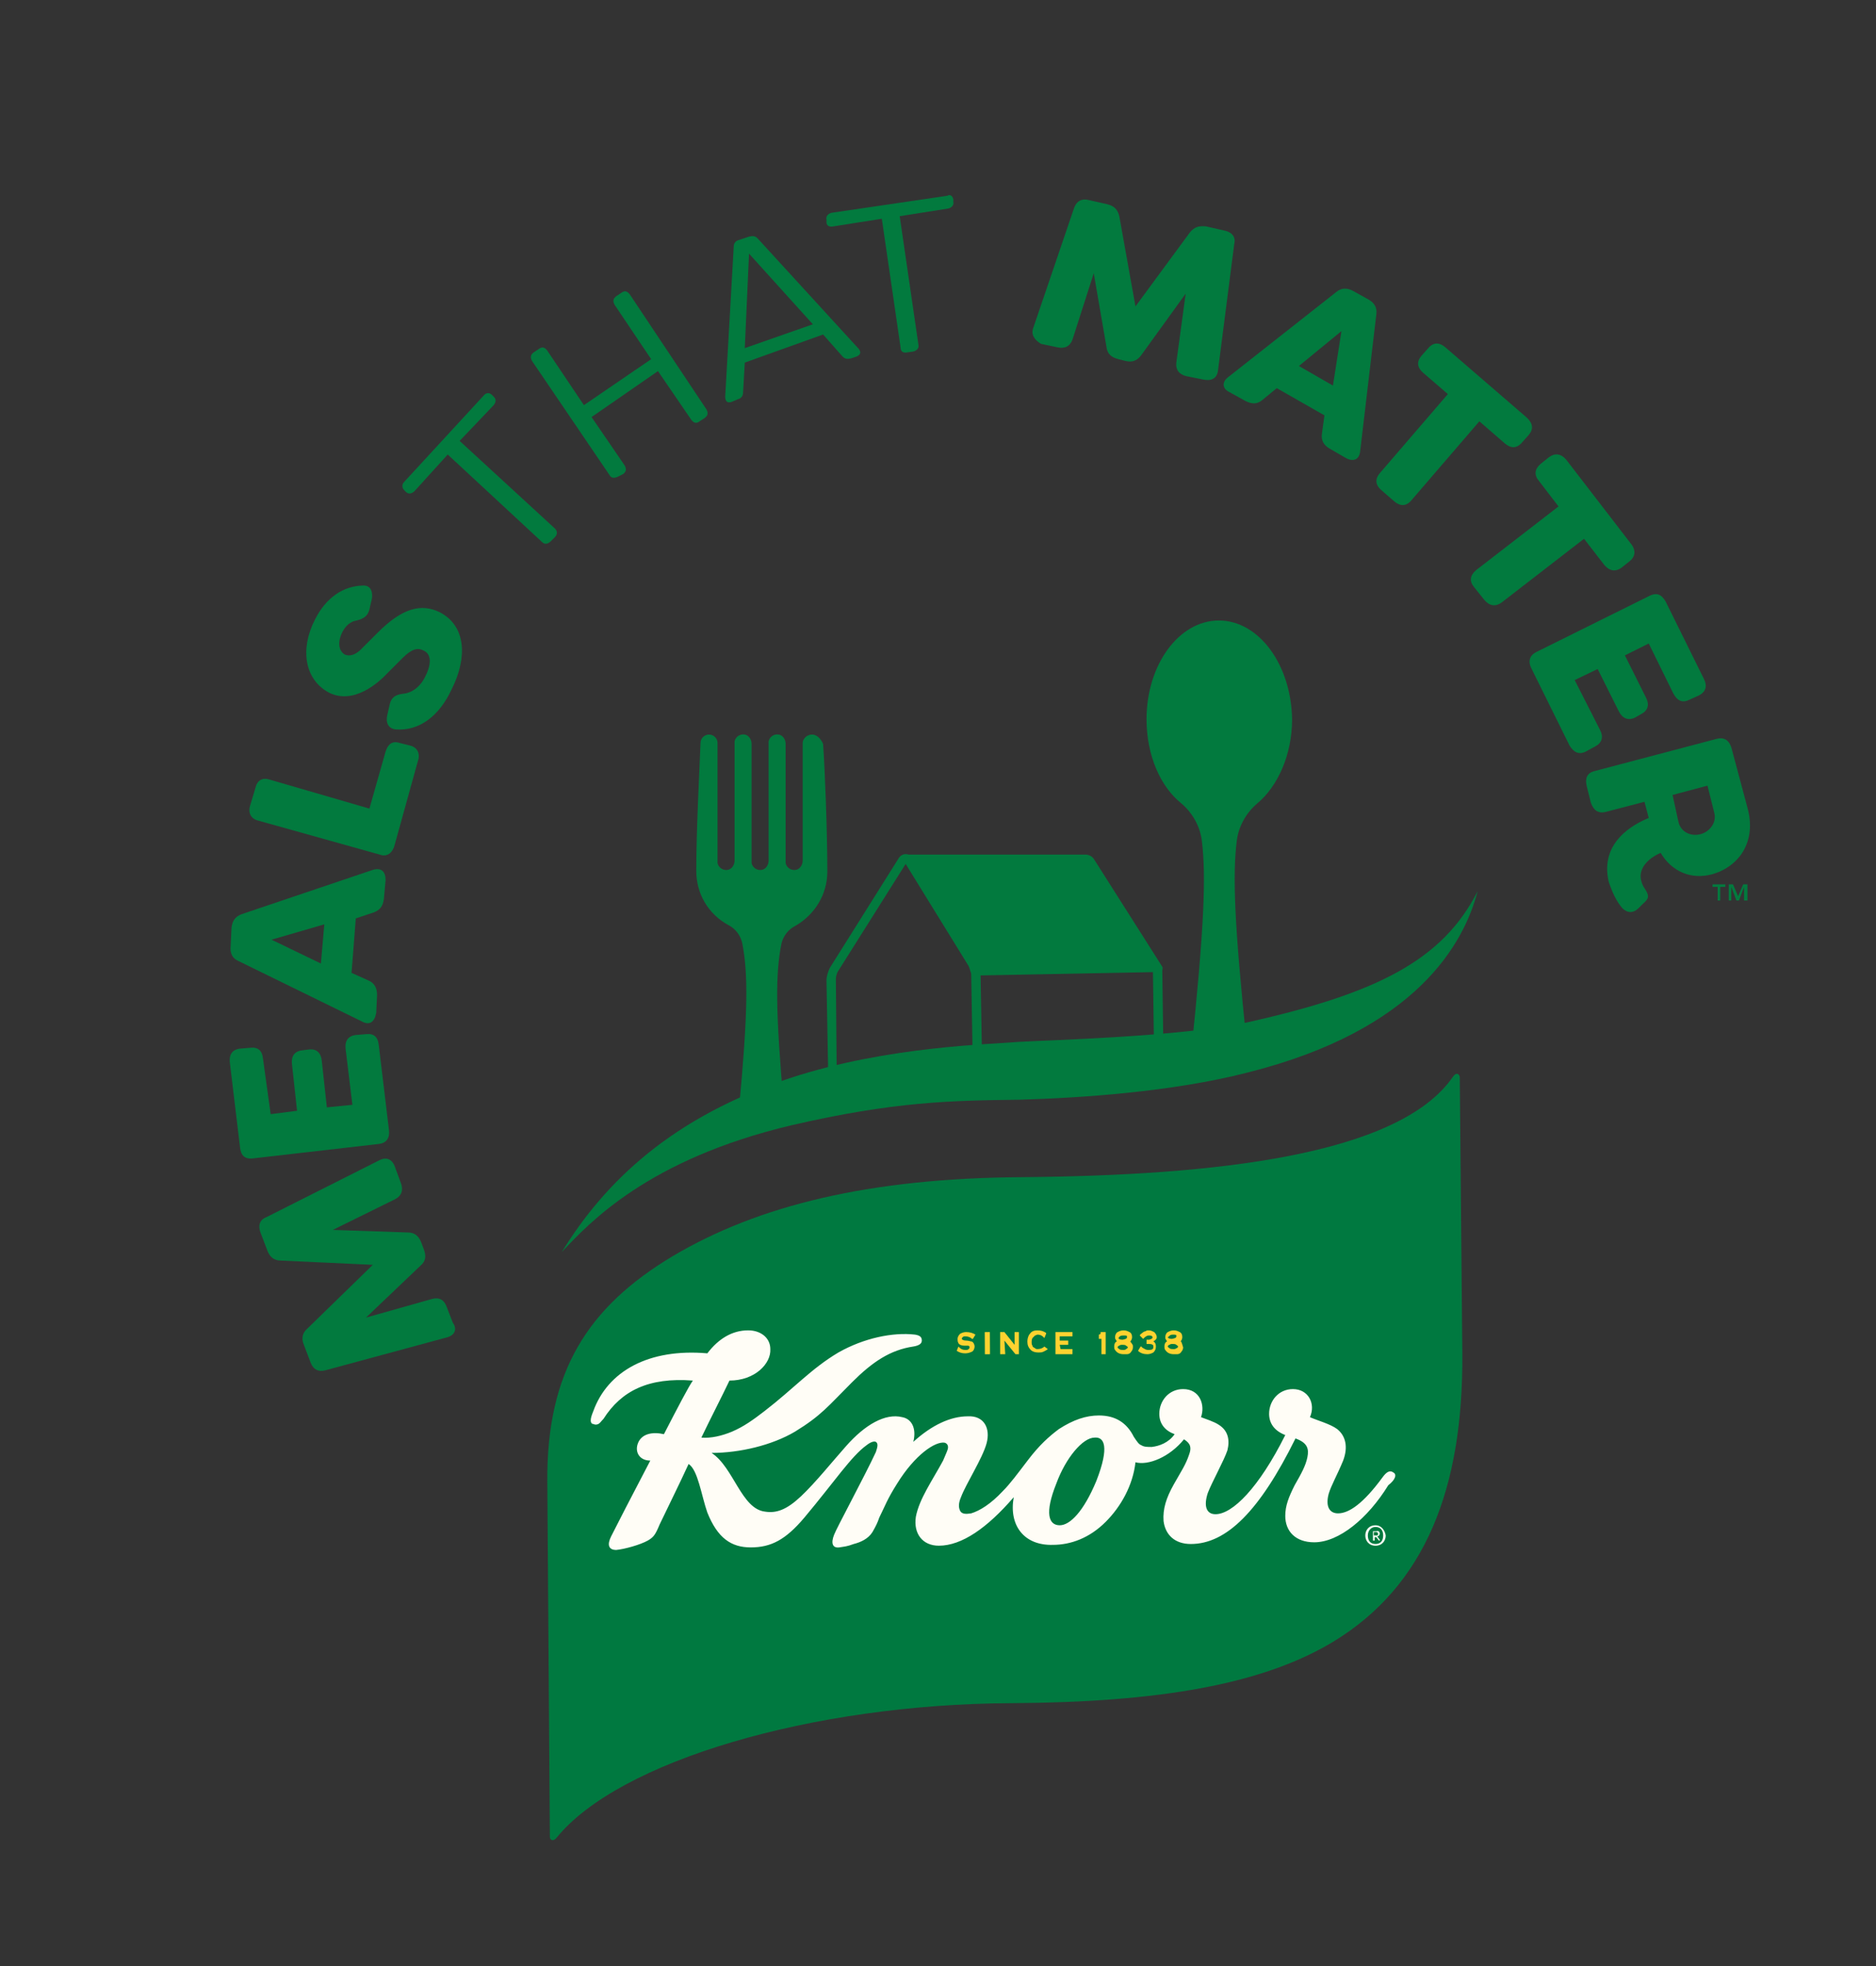 <?xml version="1.0" encoding="utf-8"?>
<!-- Generator: Adobe Illustrator 23.0.6, SVG Export Plug-In . SVG Version: 6.00 Build 0)  -->
<svg version="1.1" id="Layer_1a" xmlns="http://www.w3.org/2000/svg" xmlns:xlink="http://www.w3.org/1999/xlink" x="0px" y="0px"
	 viewBox="0 0 220.4 231" style="enable-background:new 0 0 220.4 231;" xml:space="preserve">
<rect x="0" y="0" width="220.4" height="231" fill="#333333" stroke="none"/>
<style type="text/css">
	.st0{fill:#027A3E;}
	.st1{fill:#FFFDF6;}
	.st2{fill:#FFD230;}
	.st3{clip-path:url(#SVGID_2_);}
	.st4{fill-rule:evenodd;clip-rule:evenodd;fill:#027A3E;}
</style>
<path class="st0" d="M52.6,157.1L38.2,161c-0.8,0.2-1.4-0.1-1.7-0.9l-0.8-2.1c-0.3-0.7-0.2-1.4,0.4-1.9l7.7-7.5L33,148.1
	c-0.8,0-1.3-0.4-1.6-1.2l-0.8-2.1c-0.3-0.8-0.1-1.5,0.7-1.8l13.3-6.7c0.8-0.4,1.5-0.1,1.8,0.8l0.7,1.9c0.3,0.8,0.1,1.5-0.7,1.9
	l-7.3,3.6l8.8,0.3c0.8,0,1.3,0.4,1.6,1.2l0.3,0.8c0.3,0.8,0.2,1.4-0.4,1.9l-6.4,6.1l7.8-2.2c0.8-0.2,1.4,0.1,1.7,1l0.7,1.8
	C53.7,156.1,53.5,156.8,52.6,157.1z"/>
<path class="st0" d="M31.8,130.9l3.1-0.4l-0.6-5.5c-0.1-0.9,0.3-1.5,1.2-1.6l0.8-0.1c0.9-0.1,1.4,0.4,1.5,1.3l0.6,5.5l3-0.3
	l-0.8-6.6c-0.1-0.9,0.3-1.5,1.2-1.6l1.2-0.1c0.9-0.1,1.4,0.3,1.5,1.3l1.2,10c0.1,0.9-0.3,1.5-1.2,1.6l-14.8,1.7
	c-0.9,0.1-1.4-0.3-1.5-1.3l-1.2-10c-0.1-0.9,0.3-1.5,1.2-1.6l1.2-0.1c0.9-0.1,1.4,0.3,1.5,1.3L31.8,130.9z"/>
<path class="st0" d="M42.5,120L28,112.9c-0.7-0.3-1-0.9-0.9-1.8l0.1-2.1c0.1-0.8,0.4-1.3,1.2-1.6l15.4-5.2c1-0.3,1.5,0.2,1.5,1.2
	l-0.2,2.2c-0.1,0.8-0.4,1.3-1.2,1.6l-2.1,0.7l-0.5,6.4l2,0.9c0.7,0.3,1,0.9,1,1.7l-0.1,2.1C44,120.1,43.4,120.5,42.5,120z
	 M38.1,108.6l-6.2,1.8l5.8,2.8L38.1,108.6z"/>
<path class="st0" d="M44.6,100.4l-14.3-4c-0.8-0.2-1.2-0.9-0.9-1.8l0.6-2c0.2-0.9,0.8-1.3,1.7-1L43.4,95l1.9-6.7
	c0.3-0.9,0.8-1.3,1.7-1l1.2,0.3c0.8,0.2,1.2,0.9,0.9,1.8l-2.8,10.1C46,100.3,45.4,100.7,44.6,100.4z"/>
<path class="st0" d="M46.5,85.7c-0.9-0.1-1.2-0.8-1-1.7l0.3-1.3c0.2-0.8,0.7-1.1,1.6-1.2c1-0.1,2-0.8,2.6-2.1c0.7-1.4,0.7-2.6-0.3-3
	c-0.6-0.3-1.3-0.2-2.4,0.9l-1.7,1.7c-1.1,1.2-4,3.8-6.9,2.4c-2.9-1.5-3.5-5.1-1.7-8.6c1.3-2.6,3.3-3.9,5.5-4c1-0.1,1.3,0.6,1.2,1.5
	l-0.3,1.3c-0.2,0.8-0.7,1.1-1.5,1.3c-0.7,0.1-1.3,0.6-1.7,1.4c-0.5,1-0.5,2.1,0.3,2.6c0.5,0.2,1.2,0.2,2.2-0.9l1.7-1.7
	c2.9-2.9,5.1-3.4,7.2-2.4c3.2,1.6,3.3,5.4,1.5,9C51.6,84.2,49.2,85.9,46.5,85.7z"/>
<path class="st0" d="M57.8,46.4l0.2,0.2c0.3,0.3,0.3,0.6,0,1L54,51.8l11.2,10.3c0.3,0.3,0.3,0.7,0,1l-0.5,0.5
	c-0.3,0.3-0.7,0.4-1,0.1L52.6,53.4l-3.9,4.3c-0.3,0.3-0.7,0.4-1,0.1l-0.2-0.2c-0.3-0.3-0.3-0.7,0-1l9.3-10.1
	C57.1,46.1,57.5,46.1,57.8,46.4z"/>
<path class="st0" d="M71.6,55.8l-9.1-13.4c-0.2-0.4-0.2-0.7,0.2-1l0.6-0.4c0.4-0.3,0.7-0.2,1,0.2l4.3,6.4l7.9-5.4l-4.3-6.4
	c-0.2-0.4-0.2-0.7,0.2-1l0.6-0.4c0.4-0.3,0.7-0.2,1,0.2L83,48.1c0.2,0.4,0.2,0.7-0.2,1l-0.6,0.4c-0.4,0.3-0.7,0.2-1-0.2l-3.9-5.7
	L69.5,49l3.9,5.7c0.2,0.4,0.2,0.7-0.2,1L72.6,56C72.2,56.2,71.8,56.2,71.6,55.8z"/>
<path class="st0" d="M85.2,46.6l1-17.6c0-0.4,0.2-0.7,0.6-0.8l1.2-0.4c0.4-0.1,0.7-0.1,1,0.2l11.9,13c0.3,0.4,0.2,0.7-0.3,0.9
	l-0.6,0.2c-0.4,0.1-0.7,0.1-1-0.2l-2.3-2.6l-9.2,3.3l-0.2,3.5c0,0.4-0.2,0.7-0.6,0.8L86,47.2C85.5,47.4,85.2,47.2,85.2,46.6z
	 M95.5,38.1L88,29.8l-0.5,11.1L95.5,38.1z"/>
<path class="st0" d="M112,23.4l0,0.3c0.1,0.4-0.2,0.7-0.6,0.8l-5.7,0.9l2.2,15.1c0.1,0.4-0.2,0.7-0.6,0.8l-0.7,0.1
	c-0.5,0.1-0.8-0.1-0.8-0.6l-2.2-15.1l-5.7,0.9c-0.5,0.1-0.8-0.1-0.8-0.5l0-0.3c-0.1-0.4,0.2-0.7,0.6-0.8l13.6-2
	C111.6,22.8,111.9,23,112,23.4z"/>
<path class="st0" d="M121.4,38.5l4.8-14.1c0.3-0.8,0.9-1.1,1.7-0.9l2.2,0.5c0.8,0.2,1.2,0.6,1.4,1.4l1.9,10.6l6.4-8.7
	c0.5-0.6,1-0.8,1.9-0.7l2.2,0.5c0.9,0.2,1.3,0.8,1.1,1.6l-1.9,14.8c-0.1,0.9-0.7,1.3-1.7,1.1l-2-0.4c-0.9-0.2-1.3-0.8-1.2-1.6
	l1.1-8.1l-5.2,7.2c-0.5,0.7-1.1,0.9-1.9,0.7l-0.8-0.2c-0.8-0.2-1.3-0.6-1.4-1.4l-1.5-8.7l-2.5,7.8c-0.3,0.8-0.9,1.1-1.8,0.9
	l-1.9-0.4C121.5,39.9,121.1,39.3,121.4,38.5z"/>
<path class="st0" d="M144.3,44.3l12.7-10c0.6-0.5,1.3-0.5,2-0.1l1.8,1c0.7,0.4,1,1,0.9,1.7l-1.9,16.1c-0.1,1-0.8,1.3-1.7,0.8
	l-1.9-1.1c-0.7-0.4-1-1-0.9-1.7l0.3-2.2l-5.6-3.2l-1.7,1.4c-0.6,0.5-1.2,0.5-2,0.1l-1.8-1C143.6,45.7,143.5,44.9,144.3,44.3z
	 M156.6,45.3l1-6.4l-5,4.1L156.6,45.3z"/>
<path class="st0" d="M179.6,51.1l-0.8,0.9c-0.6,0.7-1.3,0.7-2,0.1l-3-2.6l-8,9.3c-0.6,0.7-1.3,0.7-2,0.1l-1.5-1.3
	c-0.7-0.6-0.8-1.3-0.2-2l8-9.3l-2.9-2.5c-0.7-0.6-0.8-1.3-0.2-2l0.8-0.9c0.6-0.7,1.3-0.7,2-0.1l9.5,8.2
	C180.1,49.7,180.2,50.4,179.6,51.1z"/>
<path class="st0" d="M191.5,65.9l-1,0.8c-0.7,0.5-1.4,0.4-2-0.3l-2.4-3.1l-9.7,7.5c-0.7,0.5-1.4,0.4-2-0.3l-1.2-1.5
	c-0.6-0.7-0.5-1.4,0.2-2l9.7-7.5l-2.3-3c-0.6-0.7-0.5-1.4,0.2-2l1-0.8c0.7-0.5,1.4-0.4,2,0.3l7.7,10
	C192.2,64.7,192.1,65.4,191.5,65.9z"/>
<path class="st0" d="M193.7,75.6l-2.8,1.4l2.5,5c0.4,0.8,0.2,1.5-0.6,1.9l-0.7,0.4c-0.8,0.4-1.5,0.1-1.9-0.7l-2.5-5l-2.7,1.3l3,5.9
	c0.4,0.8,0.2,1.5-0.6,1.9l-1.1,0.6c-0.8,0.4-1.4,0.1-1.9-0.7l-4.5-9.1c-0.4-0.8-0.2-1.5,0.6-1.9l13.3-6.6c0.8-0.4,1.4-0.2,1.9,0.7
	l4.5,9.1c0.4,0.8,0.2,1.5-0.6,1.9l-1.1,0.5c-0.8,0.4-1.4,0.2-1.9-0.7L193.7,75.6z"/>
<path class="st0" d="M193.7,96.1l-0.5-1.9l-4.6,1.2c-0.8,0.2-1.4-0.2-1.7-1.1l-0.5-2c-0.2-0.9,0.1-1.5,0.9-1.7l14.4-3.8
	c0.8-0.2,1.4,0.1,1.7,1l1.9,7.1c1.1,4-1,6.9-4.1,7.8c-2.5,0.7-4.8-0.3-6.1-2.5c-1.6,0.7-2.6,1.9-2.3,3.2c0.1,0.5,0.3,0.8,0.5,1.1
	c0.5,0.8,0.4,1.1-0.3,1.7l-0.5,0.5c-0.6,0.6-1.3,0.6-1.9,0c-0.7-0.8-1.2-1.9-1.6-3.1C187.9,98.9,192,96.8,193.7,96.1z M197.2,96.6
	c0.3,1.2,1.5,1.7,2.6,1.4c1.1-0.3,1.9-1.4,1.6-2.5l-0.8-3.2l-4.1,1.1L197.2,96.6z"/>
<g>
	<defs>
		<path id="XMLID_25_" d="M171.5,126.6c0-0.4-0.4-0.7-0.8-0.1c-6.4,9.3-28.2,11.6-50.5,11.8c-18,0.1-31.1,3.3-41.2,9.3
			c-10,6-14.8,13.6-14.7,26.5l0.3,41.7c0,0.4,0.4,0.6,0.8,0.1c7.3-9,30-15.7,53.4-15.8c17.4-0.1,29.5-2.2,37.8-7.2
			c10.9-6.6,15.3-18.1,15.2-33.8L171.5,126.6z"/>
	</defs>
	<use xlink:href="#XMLID_25_"  style="overflow:visible;fill:#007940;"/>
	<clipPath id="XMLID_2_">
		<use xlink:href="#XMLID_25_"  style="overflow:visible;"/>
	</clipPath>
</g>
<g>
	<path class="st1" d="M161.8,180.5c0.2,0,0.3-0.2,0.3-0.3c0-0.2-0.1-0.4-0.4-0.3l-0.4,0c0,0,0,0,0,0.1l0,1c0,0,0,0,0.1,0l0.1,0
		c0,0,0,0,0-0.1l0-0.3l0.2,0l0.3,0.4c0,0,0,0,0,0l0.1,0c0,0,0,0,0-0.1l0,0c0,0,0,0,0,0L161.8,180.5z M161.6,180.5L161.6,180.5
		L161.6,180.5L161.6,180.5L161.6,180.5z M161.4,180.4l0-0.4l0.3,0c0.1,0,0.2,0.1,0.2,0.2c0,0,0,0.1,0,0.1c0,0-0.1,0.1-0.1,0.1
		L161.4,180.4z"/>
	<path class="st1" d="M161.6,179.2c-0.8,0-1.2,0.6-1.2,1.2c0,0.6,0.4,1.2,1.2,1.2c0.8,0,1.2-0.6,1.2-1.2
		C162.7,179.8,162.3,179.2,161.6,179.2z M161.6,181.4c-0.6,0-0.9-0.4-0.9-1c0-0.6,0.4-1,0.9-1c0.6,0,0.9,0.4,0.9,1
		C162.5,181,162.2,181.4,161.6,181.4z"/>
	<path class="st1" d="M163.7,173c-0.4-0.3-0.8-0.1-1.3,0.6c-2.2,3-3.9,4.2-5.2,4.2c-1,0-1.5-0.8-1.1-2.3c0.3-1,1-2.2,1.7-3.9
		c0.6-1.6,0.3-2.9-0.7-3.7c-0.8-0.6-2.3-1-3.2-1.4c0.7-1.6-0.2-3.3-2-3.3c-1.7,0-2.8,1.4-2.8,2.9c0,1.1,0.6,2,1.9,2.5
		c-3.1,6.2-6.2,9.3-8.2,9.3c-1.1,0-1.4-1-0.9-2.5c0.5-1.3,1.9-3.8,2.3-5c0.3-1.2,0.1-2.3-1-3c-0.6-0.4-1.6-0.7-2.1-0.9
		c0.5-1.4-0.1-3.3-2.1-3.3c-1.7,0-2.8,1.4-2.8,2.9c0,1.2,0.7,2,1.8,2.4c-0.7,1-1.8,1.4-2.7,1.5c-0.5,0-0.9,0-1.2-0.2
		c-0.3-0.1-0.5-0.4-0.9-1c-0.8-1.6-2.1-2.5-4.1-2.5c-1.5,0-3,0.5-4.7,1.6c-1.2,0.9-2.3,1.9-3.6,3.6c-1.3,1.7-2.1,2.8-3,3.7
		c-1.4,1.5-2.7,2.3-3.7,2.6c-0.6,0.1-1.1,0.1-1.3-0.3c-0.2-0.4-0.2-0.9,0.1-1.6c0.6-1.6,2.5-4.5,3-6.3c0.5-1.8-0.3-3.3-2.2-3.2
		c-2,0-4.2,1-6.4,3c0.4-1.6-0.2-2.7-1.3-2.9c-2-0.5-4.4,0.9-6.6,3.4c-1.6,1.8-3.6,4.3-5.3,5.9c-1.7,1.6-2.9,2-4.2,1.8
		c-2.8-0.3-3.7-5.2-6.3-6.9c3.3,0,7.1-0.9,9.8-2.5c3.1-1.9,3.9-3,6.7-5.8c2.4-2.4,4.5-3.8,7.2-4.2c0.6-0.1,1-0.3,1-0.7
		c0-0.4-0.2-0.6-0.8-0.7c-2.6-0.3-6,0.4-9,2.1c-3.2,1.9-5.2,4.2-8.7,6.9c-1.3,1-2.4,1.8-3.8,2.4c-1.2,0.5-2.5,0.8-3.6,0.7
		c1.1-2.3,2.4-4.8,3.3-6.7c3,0,4.9-2,4.8-3.7c0-1.3-1.1-2.2-2.6-2.2c-1.9,0-3.5,1-4.8,2.7c-6.9-0.6-11.7,2.1-13.4,6.8
		c-0.2,0.5-0.3,0.8-0.3,1.1c0,0.2,0.1,0.4,0.3,0.4c0.2,0.1,0.4,0.1,0.6,0c0.2-0.1,0.3-0.3,0.6-0.6c2.1-3.3,5.3-4.9,10.5-4.5
		c-0.5,0.7-1.8,3.2-3.4,6.3c-1.3-0.3-2.7-0.1-3.1,1.2c-0.3,1,0.3,1.9,1.5,1.9c-2.1,4-4.1,7.9-4.6,8.9c-0.5,1-0.3,1.6,0.6,1.6
		c1-0.1,2.8-0.6,3.7-1.1c0.7-0.4,0.9-0.7,1.4-1.9c1-2.1,2.3-4.7,3.4-7.1c1.1,0.7,1.5,3.7,2.2,5.7c1.2,3,2.8,4.1,5.1,4.1
		c2.4,0,4.1-0.9,6.3-3.5c3.6-4.3,5.5-7.2,7.3-8.5c0.5-0.4,0.9-0.5,1.1-0.4c0.3,0.2,0.2,0.6,0,1.2c-1.3,2.8-4.6,8.9-4.9,9.7
		c-0.4,1-0.2,1.6,0.6,1.5c0.6-0.1,0.9-0.1,1.7-0.4c0.8-0.2,1.7-0.6,2.2-1.4c0.4-0.7,0.6-1.1,0.8-1.7c0.7-1.4,0.9-2.1,2.1-4
		c2.1-3.4,4.5-5,5.6-4.8c0.3,0.1,0.5,0.4,0.3,0.9c-0.1,0.3-0.3,0.7-0.5,1.2c-1.3,2.4-2.8,4.5-3.2,6.6c-0.3,2,0.8,3.4,2.7,3.4
		c2.7,0,5.7-2.1,8.8-5.7c-0.6,3.3,1.2,5.7,4.6,5.6c2.1,0,4.3-0.8,6.2-2.7c1.8-1.8,3.2-4.3,3.5-7c1.5,0.4,4-0.6,5.7-2.7
		c0.8,0.5,0.9,1,0.6,1.8c-0.4,1.2-0.9,1.9-1.8,3.5c-0.9,1.6-1.3,2.9-1.2,4.3c0.2,1.6,1.3,2.7,3.2,2.7c4.2,0,8.1-3.9,12.3-12.4
		c1.4,0.5,1.6,1.2,1.4,2.2c-0.2,1-0.7,1.9-1.5,3.3c-0.7,1.4-1.1,2.4-1.1,3.6c0,1.8,1.2,3.1,3.4,3.1c2.9,0,6.3-2.8,8.7-6.7
		C164,173.8,164.1,173.2,163.7,173z M128.8,174c-1.5,3.6-3.1,5.2-4.3,5.2c-1.3,0-1.8-1.4-0.4-4.9c1.1-3,3.1-5.4,4.5-5.4
		C129.7,168.8,130.4,169.9,128.8,174z"/>
</g>
<g>
	<path class="st2" d="M114.1,157.6c-0.1,0-0.3-0.1-0.6-0.1c-0.3,0-0.4-0.1-0.4-0.1c-0.1,0-0.1-0.1-0.1-0.1c0-0.1,0-0.1,0.1-0.2
		c0.1-0.1,0.2-0.1,0.3-0.1c0,0,0,0,0,0c0.3,0,0.6,0.1,0.8,0.3l0.1,0l0.3-0.5l0,0c-0.3-0.2-0.7-0.3-1.1-0.3c-0.3,0-0.5,0.1-0.7,0.2
		c-0.2,0.2-0.3,0.4-0.3,0.6c0,0.2,0,0.3,0.1,0.5c0.1,0.2,0.4,0.3,0.7,0.3c0.3,0,0.4,0,0.4,0c0.2,0,0.2,0.1,0.2,0.2
		c0,0.1,0,0.1-0.1,0.2c-0.1,0.1-0.2,0.1-0.4,0.1c-0.3,0-0.5-0.1-0.7-0.3l-0.1-0.1l-0.2,0.5l0,0c0.3,0.2,0.6,0.3,1,0.3
		c0.3,0,0.6-0.1,0.8-0.2c0.2-0.1,0.3-0.4,0.3-0.6c0-0.2-0.1-0.4-0.2-0.5C114.3,157.7,114.2,157.6,114.1,157.6z"/>
	
		<rect x="115.7" y="156.5" transform="matrix(1 -6.214013e-03 6.214013e-03 1 -0.979 0.724)" class="st2" width="0.6" height="2.6"/>
	<polygon class="st2" points="119.2,158 118,156.5 118,156.5 117.5,156.5 117.5,159.1 118.1,159.1 118,157.5 119.3,159.1 
		119.7,159.1 119.7,156.5 119.2,156.5 	"/>
	<path class="st2" d="M122.7,158.2c-0.2,0.2-0.5,0.3-0.8,0.3c-0.1,0-0.2,0-0.3-0.1c-0.1-0.1-0.3-0.1-0.3-0.3
		c-0.1-0.1-0.1-0.3-0.1-0.4c0-0.2,0-0.3,0.1-0.5c0.1-0.1,0.2-0.2,0.3-0.3c0.1,0,0.2-0.1,0.3-0.1c0.3,0,0.5,0.1,0.7,0.3l0.1,0.1
		l0.2-0.5l0-0.1l0,0c-0.3-0.2-0.6-0.3-1-0.3c-0.4,0-0.7,0.1-0.9,0.4c-0.2,0.2-0.3,0.6-0.3,0.9c0,0.4,0.1,0.7,0.4,1
		c0.2,0.2,0.5,0.3,0.9,0.3c0.2,0,0.4,0,0.6-0.1c0.2-0.1,0.4-0.2,0.5-0.3l0,0L122.7,158.2L122.7,158.2z"/>
	<polygon class="st2" points="124.5,158 125.5,158 125.5,157.5 124.5,157.5 124.5,157 126,157 126,156.5 124,156.5 124,159.1 
		126,159.1 126,158.5 124.6,158.5 	"/>
	<path class="st2" d="M129.3,156.5c0,0.1,0,0.2,0,0.2c0,0-0.1,0.1-0.2,0.1l0,0l0,0.5l0.1,0c0.1,0,0.1,0,0.2,0l0,1.8l0.5,0l0-2.6
		L129.3,156.5L129.3,156.5z"/>
	<path class="st2" d="M132.8,157.6c0.1-0.1,0.2-0.3,0.2-0.5c0-0.3-0.1-0.5-0.3-0.6c-0.2-0.1-0.4-0.2-0.7-0.2c-0.3,0-0.5,0.1-0.7,0.2
		c-0.2,0.1-0.3,0.4-0.3,0.6c0,0.1,0,0.2,0.1,0.3c0,0.1,0.1,0.1,0.1,0.2c-0.2,0.1-0.3,0.3-0.3,0.6c0,0.1,0,0.3,0.1,0.4
		c0.2,0.3,0.5,0.5,1,0.5c0.1,0,0.3,0,0.4,0c0.2,0,0.4-0.1,0.5-0.3c0.1-0.1,0.2-0.3,0.2-0.5c0-0.2,0-0.3-0.1-0.4
		C132.9,157.7,132.8,157.7,132.8,157.6z M132,156.9c0.2,0,0.4,0,0.4,0.1l0,0c0,0,0,0.1,0,0.1c0,0.1,0,0.2-0.5,0.3
		c-0.5,0-0.5-0.2-0.5-0.2C131.5,157.1,131.5,156.9,132,156.9z M132.3,158.5c-0.1,0.1-0.2,0.1-0.4,0.1c-0.1,0-0.3,0-0.4-0.1
		c-0.1-0.1-0.2-0.1-0.2-0.2c0-0.1,0.1-0.2,0.2-0.2c0.1-0.1,0.2-0.1,0.4-0.1c0.1,0,0.3,0,0.4,0.1c0.1,0.1,0.2,0.1,0.2,0.2
		C132.5,158.3,132.5,158.4,132.3,158.5z"/>
	<path class="st2" d="M138.8,157.7c0-0.1-0.1-0.1-0.1-0.1c0.1-0.1,0.2-0.3,0.2-0.5c0-0.3-0.1-0.5-0.3-0.6c-0.2-0.1-0.4-0.2-0.7-0.2
		c-0.3,0-0.5,0.1-0.7,0.2c-0.2,0.1-0.3,0.4-0.3,0.6c0,0.1,0,0.2,0.1,0.3c0,0.1,0.1,0.1,0.1,0.2c-0.2,0.1-0.3,0.3-0.3,0.6
		c0,0.1,0,0.3,0.1,0.4c0.2,0.3,0.5,0.5,1,0.5c0.1,0,0.3,0,0.4,0c0.2,0,0.4-0.1,0.5-0.3c0.1-0.1,0.2-0.3,0.2-0.5
		C138.9,158,138.9,157.9,138.8,157.7z M137.8,156.8c0.2,0,0.4,0,0.4,0.1l0,0c0,0,0,0.1,0,0.1c0,0.1,0,0.2-0.5,0.3
		c-0.5,0-0.5-0.2-0.5-0.2C137.4,157,137.4,156.8,137.8,156.8z M138.2,158.4c-0.1,0.1-0.2,0.1-0.4,0.1c-0.1,0-0.3,0-0.4-0.1
		c-0.1-0.1-0.2-0.1-0.2-0.2c0-0.1,0.1-0.2,0.2-0.2c0.1-0.1,0.2-0.1,0.4-0.1c0.1,0,0.3,0,0.4,0.1c0.1,0.1,0.2,0.1,0.2,0.2
		C138.4,158.3,138.3,158.4,138.2,158.4z"/>
	<path class="st2" d="M135.9,157.1c0-0.2-0.1-0.4-0.3-0.6c-0.2-0.1-0.4-0.2-0.6-0.2c-0.2,0-0.3,0-0.4,0.1c-0.1,0-0.3,0.1-0.4,0.2
		c-0.1,0.1-0.2,0.1-0.3,0.3l0.4,0.4c0.2-0.2,0.4-0.4,0.7-0.4c0.3,0,0.4,0.1,0.4,0.2c0,0.1,0,0.1-0.1,0.2c-0.1,0-0.2,0.1-0.3,0.1
		c-0.1,0-0.2,0-0.3,0l0,0.5c0.1,0,0.2,0,0.3,0c0.5,0,0.5,0.2,0.5,0.3c0,0.2,0,0.4-0.5,0.4c-0.2,0-0.3,0-0.5-0.1
		c-0.1-0.1-0.3-0.1-0.4-0.3l-0.1,0l-0.3,0.5l0,0c0.3,0.3,0.7,0.4,1.1,0.4c0,0,0,0,0,0c0.3,0,0.5-0.1,0.7-0.2
		c0.2-0.2,0.3-0.4,0.3-0.7c0-0.3-0.1-0.5-0.3-0.6C135.8,157.4,135.9,157.3,135.9,157.1z"/>
</g>
<g>
	<defs>
		<path id="SVGID_1_" d="M183.8,105.3c-4.1,26.5-66.6,57.9-93.1,53.8C64.1,155,45.9,130.2,50,103.8c4.1-26.5,29-44.6,55.6-40.5
			C132.1,67.4,187.9,78.9,183.8,105.3z"/>
	</defs>
	<clipPath id="SVGID_2_">
		<use xlink:href="#SVGID_1_"  style="overflow:visible;"/>
	</clipPath>
	<g class="st3">
		<path class="st4" d="M173.6,104.7c-4.1,8.1-11.8,12-27,15.4c-7.7,1.7-23.4,2.1-26.8,2.3c-3.4,0.3-15.4,0.5-26.8,4.2
			c-14,4.6-21.9,12.2-27,20.5c3.2-3.4,10.1-10.9,27-14.9c12.1-2.8,18.8-2.9,26.8-3c7-0.2,17.9-0.9,26.8-3.2
			C166.5,121,172,110.8,173.6,104.7z"/>
	</g>
</g>
<title>Restaurant</title>
<path class="st0" d="M143.2,72.9c-4.7,0-8.5,5.2-8.5,11.6c0,4.2,1.6,7.9,4.1,9.9c1.3,1.1,2.2,2.7,2.4,4.4c0.5,4.1,0.3,10-1.3,25.3
	c-0.2,1.8,6.8,1,6.6-1.2c-1.5-14.4-1.7-20.1-1.2-24.1c0.2-1.7,1.1-3.3,2.4-4.4c2.4-2,4.1-5.7,4.1-9.9
	C151.7,78.1,147.9,72.9,143.2,72.9z"/>
<path class="st0" d="M95.4,86.3L95.4,86.3c-0.6,0-1.1,0.5-1.1,1c0,0,0,0,0,0v13.8c0,0.5-0.3,1-0.8,1.1c-0.6,0.1-1.1-0.3-1.2-0.8
	c0-0.1,0-0.1,0-0.2V87.4c0-0.5-0.3-1-0.8-1.1c-0.6-0.1-1.1,0.3-1.2,0.8c0,0.1,0,0.1,0,0.2v13.8c0,0.5-0.3,1-0.8,1.1
	c-0.6,0.1-1.1-0.3-1.2-0.8c0-0.1,0-0.1,0-0.2V87.4c0-0.5-0.3-1-0.8-1.1c-0.6-0.1-1.1,0.3-1.2,0.8c0,0.1,0,0.1,0,0.2v13.8
	c0,0.5-0.3,1-0.8,1.1c-0.6,0.1-1.1-0.3-1.2-0.8c0-0.1,0-0.1,0-0.2V87.3c0-0.6-0.5-1-1-1h0c-0.5,0-1,0.4-1,1
	c-0.1,2.7-0.5,10.2-0.5,15c0,2.7,1.4,5.1,3.8,6.4c0.8,0.4,1.4,1.2,1.6,2.1c0.7,3.6,0.7,8-0.4,19.7c-0.3,3.6,0.3-1.7,2.7-1.7
	s3,4.9,2.6,1.3c-1-11.4-1-15.6-0.3-19.2c0.2-0.9,0.8-1.7,1.6-2.1c2.3-1.3,3.8-3.7,3.8-6.4c0-4.8-0.3-12.3-0.5-15
	C96.4,86.7,95.9,86.3,95.4,86.3z"/>
<g>
	<g>
		
			<rect x="135.5" y="113.6" transform="matrix(1 -1.387457e-02 1.387457e-02 1 -1.632 1.899)" class="st0" width="1.1" height="9.9"/>
		<path class="st0" d="M98.3,126L98.2,115c0-0.2,0.1-0.6,0.2-0.8l8-12.7l7.4,12c0.1,0.2,0.2,0.6,0.3,0.9l0.2,11.4l1.1,0l-0.2-11.4
			c0-0.4-0.2-1.1-0.4-1.4l-7.6-12.2c-0.4-0.6-1.2-0.6-1.6,0l-8.1,12.9c-0.2,0.4-0.4,1-0.4,1.5l0.2,10.9L98.3,126z"/>
	</g>
</g>
<path class="st4" d="M136.5,113.5l-8-12.6c-0.2-0.3-0.6-0.5-1-0.5l-4,0l-0.9,0l-1.3,0l-1.7,0l-1.3,0l-1,0l-2.8,0l-0.9,0l-1.4,0
	l-5.6,0c-0.3,0-0.5,0.2-0.3,0.5l7.9,13.2c0.2,0.3,0.6,0.5,0.9,0.5l21-0.4C136.6,114.1,136.7,113.8,136.5,113.5z"/>
<g>
	<path class="st0" d="M202.1,104.2v1.6h-0.3v-1.6h-0.6v-0.3h1.5v0.3H202.1z M204.9,105.8v-1.6h0l-0.6,1.6H204l-0.6-1.6h0v1.6h-0.3
		v-1.9h0.5l0.6,1.4l0.6-1.4h0.5v1.9H204.9z"/>
</g>
</svg>
